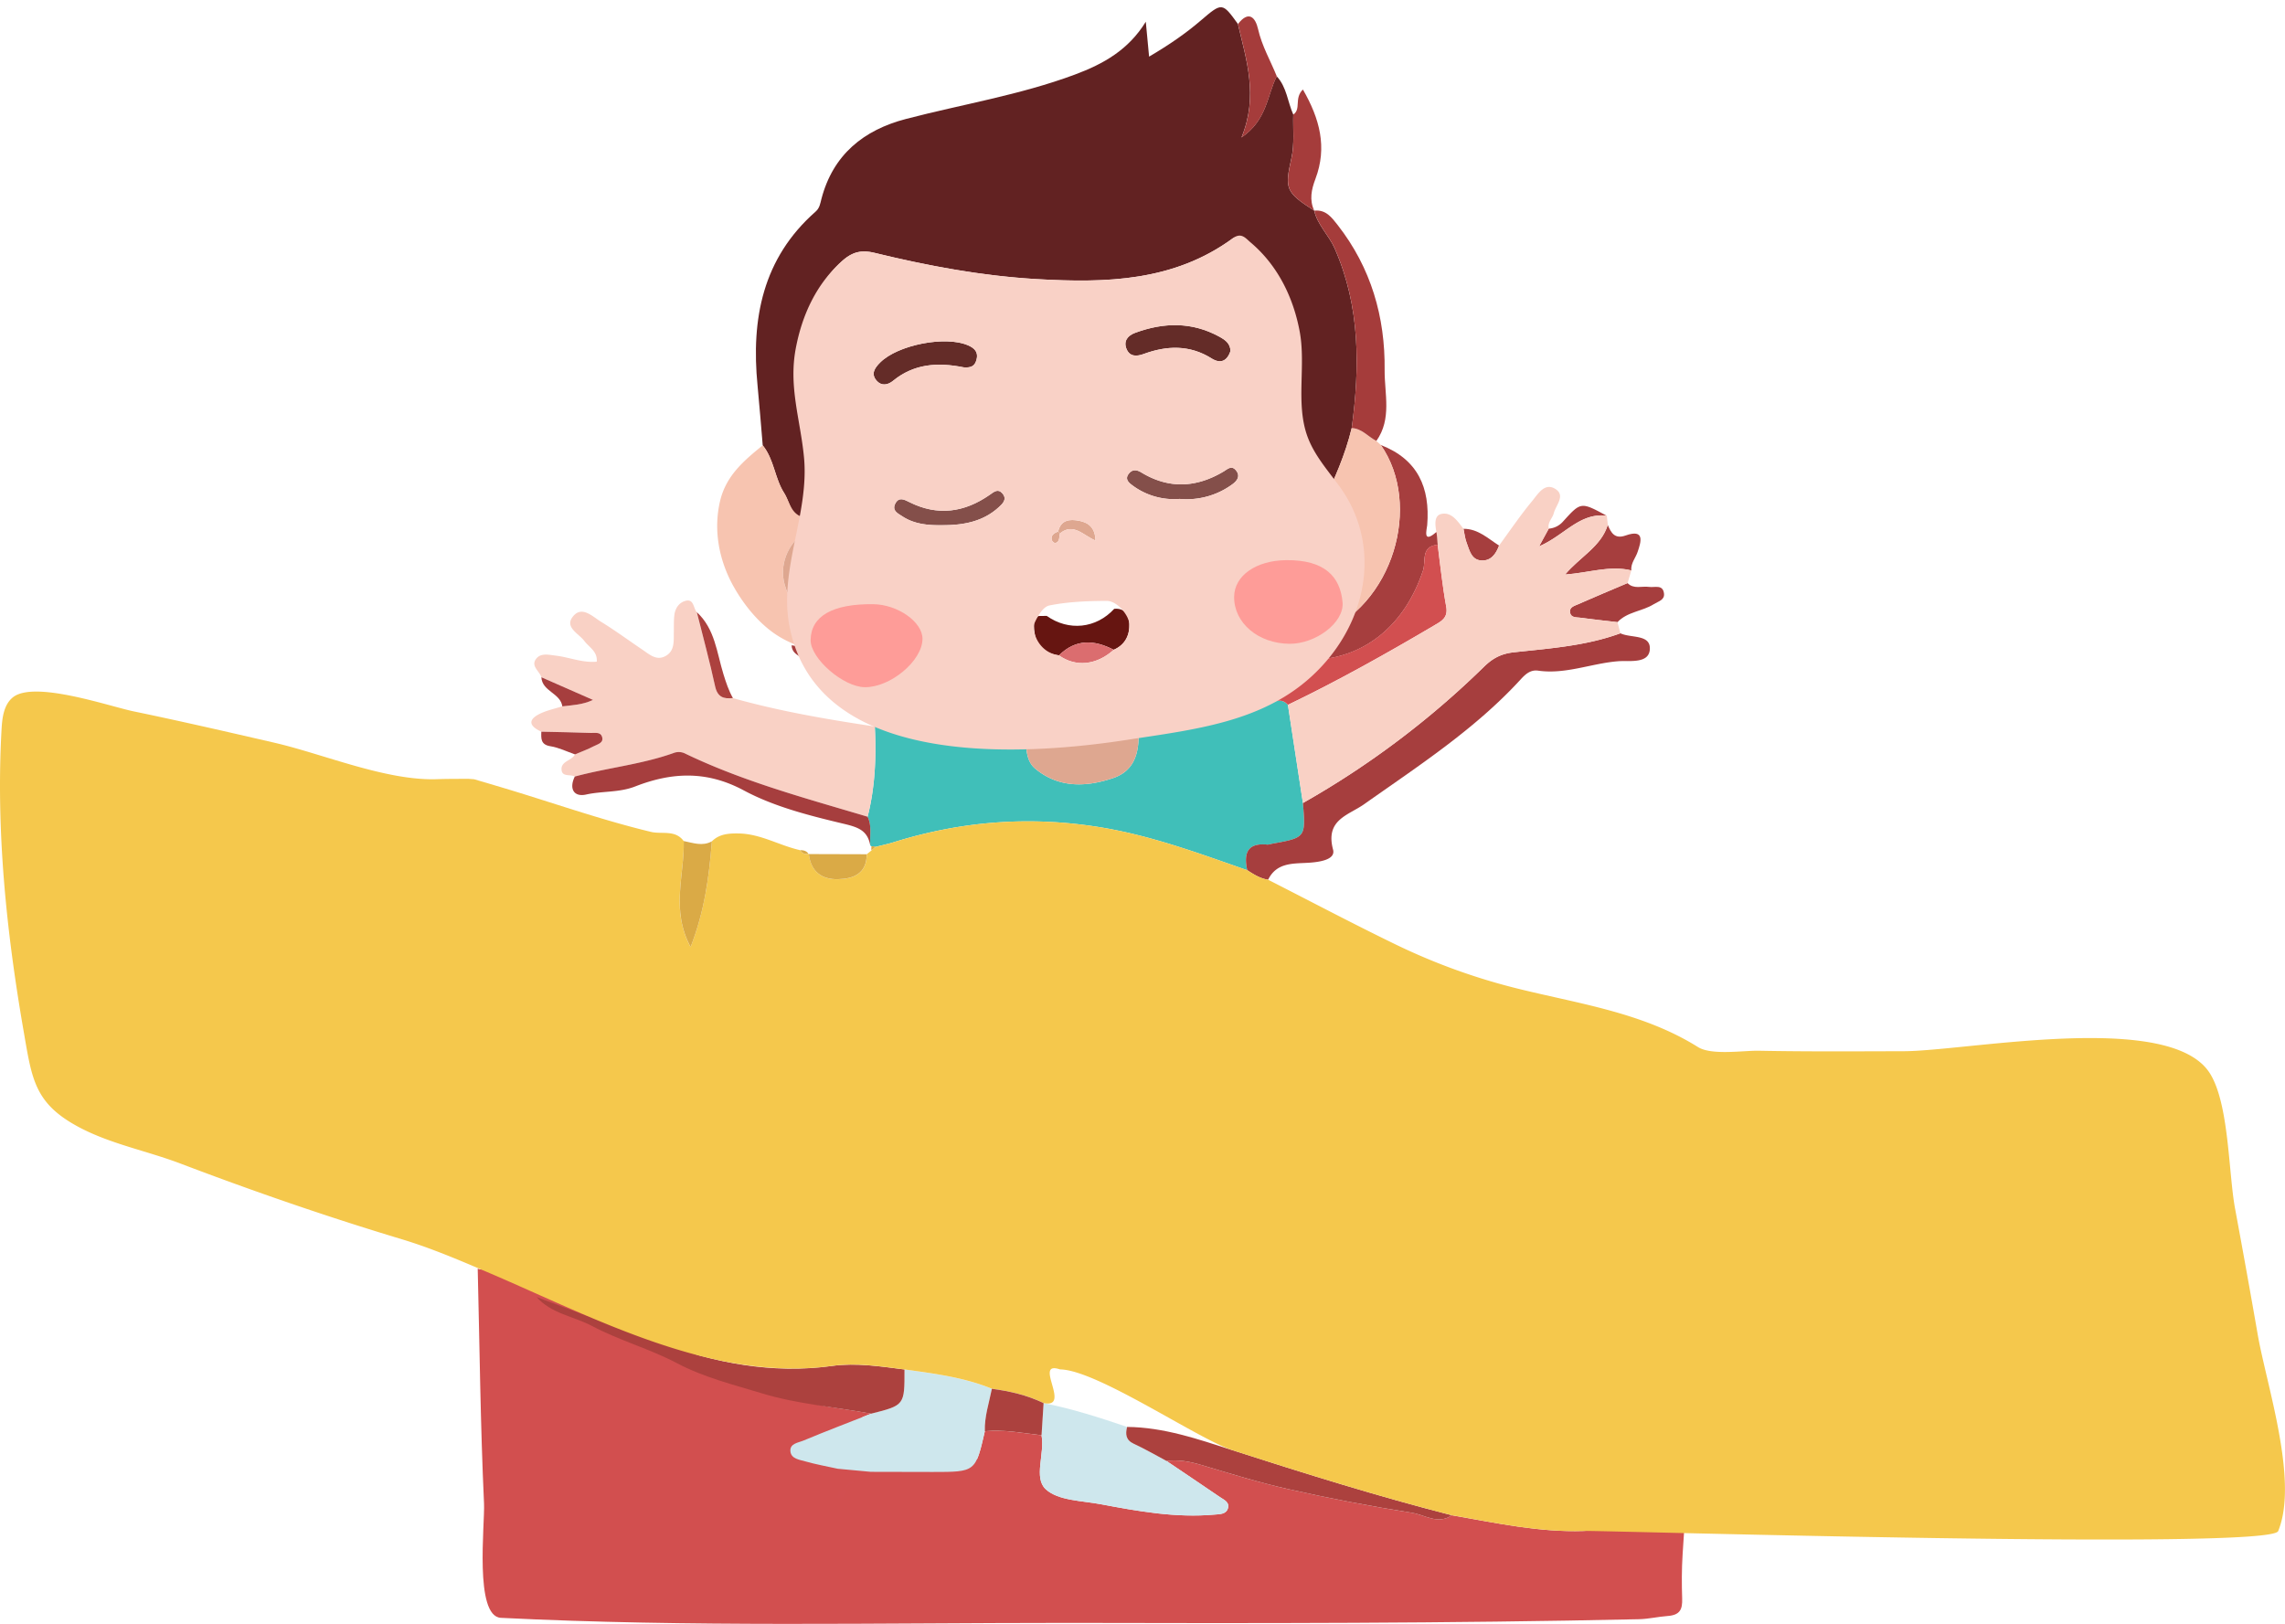 <svg xmlns="http://www.w3.org/2000/svg" viewBox="0 0 1511.82 1074.55"><defs><style>.cls-1{fill:#d24f4f;}.cls-2{fill:#982e2f;}.cls-3{fill:#40bfb9;}.cls-4{fill:#a63e3e;}.cls-5{fill:#cee7ed;}.cls-6{fill:#ac413e;}.cls-7{fill:#f5c84c;}.cls-8{fill:#daaa46;}.cls-9{fill:#622222;}.cls-10{fill:#f9d1c5;}.cls-11{fill:#f7c4b0;}.cls-12{fill:#a53c3b;}.cls-13{fill:#d24f50;}.cls-14{fill:#dea790;}.cls-15{fill:#642c28;}.cls-16{fill:#661511;}.cls-17{fill:#844f4a;}.cls-18{fill:#db6d6f;}.cls-19{fill:#f9d1c6;}.cls-20{fill:#fe9c98;}</style></defs><g id="Layer_2" data-name="Layer 2"><g id="Layer_2-2" data-name="Layer 2"><path class="cls-1" d="M1117.73,913.32c-17.65,26.39-33.4,54-45.42,83.24-5.26,12.82-12.34,16.08-24.46,16.49-29.68,1-58.38-5.39-87.29-10.4-9.11,6.41-17.8-.27-26.28-1.61q-41.16-6.51-81.88-15.68c-19.44-4.35-38.53-10.3-57.64-16-7.62-2.27-15.12-3.63-23-2.66,11.76,7.94,23.54,15.84,35.26,23.85,2.56,1.76,6.39,3.26,5.54,7.07-1,4.47-5.45,4.29-9,4.6-25.47,2.29-50.39-2.17-75.22-6.86-12.55-2.37-28.15-2.32-36.41-9.88s-.54-23.58-2.81-35.74c-12.47-1.44-24.87-3.92-37.53-2.67-2,8.77-3.36,14.68-5.24,18.67l-75.93-28,6-2.33c-7.26-1.34-14.56-2.45-21.88-3.53-72-10.66-115.81-54.09-181.17-85.24-6.16-2.94-23.3-6.68-29-10-5.92-3.45-22.11,5.74-28.3,2.84,1.28,51.83,1.79,103.71,4.18,155.49.62,13.41-6.58,74.66,11.16,75.55,124.93,6.22,249.79,3.34,374.81,3.34,126,.31,252.09.35,378.1-2.43,6.49-.14,12.76-1.68,19.08-2.13,8.24-.6,9.8-4.48,9.57-11.55-.32-9.66-.32-19.36.28-29C1115.58,990.32,1119.54,951.94,1117.73,913.32Zm-552.6,152.44h0Z"/><path class="cls-2" d="M1103.2,1.21,1099.74,0Z"/><path class="cls-3" d="M578.79,480.73c18.91-4.39,37,4.5,55.72,3.4,14.56,3.71,29.47,3.69,44.33,4.12,0,7.41.3,15.55,6.08,20.36,15.55,12.94,33.69,12.3,51.59,6.23,14.44-4.89,17.3-17.33,16.76-31,19.82-2.15,40-2.54,58.19-12.45,9.86,1.84,18.29-3.29,27.19-5.85,4.85-1.4,9.24-3.85,13.47.88l9.93,64.95c1.87,22.88,1.86,22.88-20.77,27a10.07,10.07,0,0,1-2.69.52c-13.37-1.38-15.85,5.81-13.38,16.92-31.9-11.11-63.44-22.88-97.16-28.39-46.68-7.64-92.07-4.1-136.95,9.93-3.88,1.22-7.89,2-11.83,3.06a5.36,5.36,0,0,0-2.65-.38l-.83-.56c-.47-6.35,1.21-12.91-1.76-19C579,520.8,579.84,500.84,578.79,480.73Z"/><path class="cls-4" d="M825.21,575.8c-2.47-11.11,0-18.3,13.38-16.92a10.07,10.07,0,0,0,2.69-.52c22.63-4.11,22.64-4.11,20.77-27a579.93,579.93,0,0,0,119.73-90.1c5.75-5.62,11.31-8.72,20-9.66,23.65-2.57,47.64-4.22,70.32-12.55,6.92,3.34,20.24.43,19.46,10.76-.73,9.58-13.77,7.17-20.9,7.73-17.78,1.39-34.82,8.84-53,6.23-5.2-.75-8.58,2.54-11.74,6-30.15,32.85-67.31,56.91-103.35,82.36-10.49,7.41-25.88,10.21-20.58,30.06,1.81,6.78-9.17,8.24-16.13,8.69-10.24.65-21.18-.34-26.84,11.24C833.82,581.29,829.49,578.61,825.21,575.8Z"/><path class="cls-5" d="M554.23,971.87c-7.18-1.59-14.44-2.87-21.48-4.89-3.78-1.09-9.17-1.63-9.77-6.44-.67-5.39,5.12-5.87,8.55-7.3,14.84-6.2,29.88-11.92,44.85-17.81,22.13-5.57,22.13-5.57,22.06-29.25,19.61,2.73,39.27,5.2,57.81,12.77-1.85,9.32-5,18.43-4.66,28.11C645.44,974,645.44,974,617.18,974c-13.69,0-27.37-.06-41.06-.09Z"/><path class="cls-5" d="M771.75,966.68c11.76,7.94,23.54,15.84,35.26,23.85,2.56,1.76,6.39,3.26,5.54,7.07-1,4.47-5.45,4.29-9,4.6-25.47,2.29-50.39-2.17-75.22-6.86-12.55-2.37-28.15-2.32-36.41-9.88s-.54-23.58-2.81-35.74l1.35-21.27c18.85,3.71,37.09,9.55,55.23,15.75-1.13,4.77-1,8.66,4.48,11.17C757.54,958.76,764.58,962.87,771.75,966.68Z"/><path class="cls-6" d="M598.44,906.18c.07,23.68.07,23.68-22.06,29.25-24.07-4.45-48.7-6.28-72.17-13.43-19-5.8-38.36-10.5-56.34-20s-38.13-15-56.11-24.56c-12.19-6.47-27-8.14-36.73-19.19,27,10.08,53.91,20.35,81,30.17,37,13.43,74.79,20.91,114.49,15.42C566.45,901.64,582.51,904.17,598.44,906.18Z"/><path class="cls-6" d="M771.75,966.68c-7.17-3.81-14.21-7.92-21.57-11.31-5.45-2.51-5.61-6.4-4.48-11.17,24.3.2,47,8.09,69.66,15.38,48.07,15.48,96.25,30.55,145.2,43.07-9.11,6.41-17.8-.27-26.28-1.61q-41.16-6.51-81.88-15.68c-19.44-4.35-38.53-10.3-57.64-16C787.14,967.07,779.64,965.71,771.75,966.68Z"/><path class="cls-7" d="M1455.59,702.86c-37-31-156.92-7.34-196.15-7.27-32,.07-63.93.31-95.88-.32-10-.19-31.13,3.2-40.11-2.42-35.82-22.42-77.14-28.41-117-38.12a411.21,411.21,0,0,1-82.69-29.6c-28.5-13.82-56.5-28.63-84.72-43-5.19-.82-9.52-3.5-13.8-6.31-31.9-11.11-63.44-22.88-97.16-28.39-46.68-7.64-92.07-4.1-136.95,9.93-3.88,1.22-7.89,2-11.83,3.06l-2.69,2.31-3.14,2.53c0,12.86-8.78,16.28-19.09,16.53-10.81.26-17.89-5.21-19.21-16.63H535c-2.38.24-4.39-.32-5.6-2.6-13.71-3.07-26.13-10.82-40.64-11.06-6.55-.1-12.81.27-17.79,5.23-1.8,23-4.7,45.78-14.06,69.92-13.29-24.63-4-47.66-4.55-70.11-5.61-7.68-14.42-4.35-21.69-6.09C400.38,543.16,371,533,341.22,523.84c-9.15-2.82-18.35-5.48-27.52-8.21l-4-.3c-6.88.08-13.77,0-20.65.26C255.44,516.7,214.1,499,181.72,491.5c-31.07-7.17-62.14-14.32-93.36-20.8-15.93-3.3-65.4-20.51-79.68-9.39-6,4.67-7.18,13.15-7.62,20.74-3.84,67,3.15,134.57,14.63,200.56,5.42,31.17,7,47.23,35.78,62.82,21.31,11.55,45.66,16,68.15,24.58,48.17,18.31,96.9,35.16,146.24,50,19.86,6,39.17,14.31,58.22,22.46,69.62,29.8,147.82,72.2,226.42,61.34,16-2.2,32,.33,47.94,2.34,19.61,2.73,39.27,5.2,57.81,12.77,11.84,1.58,23.4,4.23,34.22,9.5,18.85,3.71-7.29-28.48,10.86-22.29,24.29.21,91.37,46.13,114,53.42,48.07,15.48,96.25,30.55,145.2,43.07,28.91,5,57.61,11.39,87.29,10.4,12.12-.41,454.21,12.93,459.48.11,13.68-33.28-7.73-96.66-13.52-130q-7.26-41.74-15-83.41c-4.41-23.84-3.91-69.4-16.73-89.61A31.32,31.32,0,0,0,1455.59,702.86Z"/><path class="cls-8" d="M452.38,556.52c6.19,1.22,12.37,3.64,18.61.19-1.8,23-4.7,45.78-14.06,69.92C443.64,602,452.93,579,452.38,556.52Z"/><path class="cls-6" d="M690.47,928.45l-1.35,21.27c-12.47-1.44-24.87-3.92-37.53-2.67-.29-9.67,2.81-18.78,4.66-28.1C668.09,920.53,679.65,923.18,690.47,928.45Z"/><path class="cls-8" d="M535.14,565.14l38.3.11c0,12.85-8.78,16.27-19.09,16.52C543.55,582,536.46,576.56,535.14,565.14Z"/><path class="cls-8" d="M529.42,562.54c2.27,0,4.33.46,5.6,2.61C532.64,565.38,530.63,564.82,529.42,562.54Z"/><path class="cls-8" d="M576.62,560a5.36,5.36,0,0,1,2.65.38l-2.69,2.31A7.84,7.84,0,0,1,576.62,560Z"/><path class="cls-9" d="M866.17,341.57c5.43-41.48-19.7-55.72-29.84-96.41-5.54-22.19,5-54.82-13-70-3.25-2.73-2-21.6-7.68-17.45-39,28.59-84,29.6-129.57,27-36.39-2.1-72.12-8.78-107.45-17.38-8.5-2.07-14.55-.71-21.12,5.09-24.76,21.84-23.33,50.79-25.18,81.78-1.77,29.51,4.45,89,10,118-7.4-2.56-19.93-40.43-23.44-45.84-6.33-9.78-6.67-22.35-14.25-31.64-1.14-13.22-2.14-26.46-3.43-39.67-4.31-44.06,3.34-84.12,38.38-115,2.79-2.45,3.09-5.42,3.9-8.47,7.67-29.23,27.88-45.55,55.94-52.87C636.66,69,674.77,62.89,711.09,49.38c19.14-7.11,35.59-16.44,47-35,.69,7.29,1.38,14.58,2.18,23.1,12.94-7.62,24-15.14,34.31-24,14-12,14.14-11.9,24.46,2.38,5.52,23.84,13.66,47.45,2.36,75.09,17.18-11.77,16.8-27.88,23.32-40.45,6.65,7.13,7.18,16.9,10.94,25.28-.29,9.55.86,19.42-1.17,28.58-4.53,20.45-4.16,22.71,15,35l0,0c2.23,9.57,9.71,16.22,13.59,25.08C900,203,899.76,242.8,894.34,283.25,890.12,300.7,883,317,875.16,333.09,871.3,335,871,340.7,866.17,341.57Z"/><path class="cls-10" d="M578.79,480.73c1.05,20.11.22,40.07-4.76,59.7-40.76-12.17-81.92-23.17-120.47-41.68a9.5,9.5,0,0,0-7.88-.49c-21.21,7.63-43.74,9.73-65.38,15.58-2.86-1.66-8.17.42-8.74-4.23-.72-6,6.74-6.17,8.86-10.43,4.17-1.77,8.49-3.29,12.47-5.41,2.51-1.34,6.89-2.15,5.38-6.45-1.1-3.12-4.71-2.23-7.27-2.33-10.94-.41-21.89-.57-32.84-.83-8.73-4-8.77-8.32-.18-12.25,4.46-2,9.37-3.06,14.08-4.54,6.56-.86,13.31-.95,20.28-4.27l-34.15-15c-1.28-4.09-7.21-7.4-3.43-12.21,3.16-4,8.25-2.6,12.91-2.06,9.05,1.06,17.73,4.89,27.17,4,.55-6.87-5.07-9.46-8.22-13.7-3.72-5-13.65-9.17-7.24-16.56,5.86-6.76,12.76.48,18.3,3.87,9.4,5.76,18.29,12.35,27.45,18.52,4.53,3.05,9.09,7.36,15,4.25,6.41-3.36,5.57-9.95,5.69-15.91.07-3.69-.06-7.39.32-11,.46-4.42,2.8-8.26,6.94-9.58,6.13-2,5.51,4.61,7.94,7.38,4.08,16.31,8.53,32.54,12.08,49,1.58,7.28,5.68,8.52,11.8,7.83C515.73,470.61,547.19,476,578.79,480.73Z"/><path class="cls-11" d="M504.64,294.68c7.58,9.29,7.92,21.86,14.25,31.64,3.51,5.41,4.15,13.05,11.54,15.62,3.15,3.1,1.25,7,1.66,10.52-11.19,7.68-16.52,21.81-12.93,34.31,4.71,16.42,12.48,21.07,35.06,21,4,7.72,15.81,10.56,13.85,22-.26,1.52-8.53,2.6-9.86,2.74a41.63,41.63,0,0,1-10.28-.37c-12.41-1.84-24.74-5.55-35.18-12.68-11.14-7.61-20.56-19.3-27.17-31-8.14-14.36-12.34-31-10.72-47.47a73,73,0,0,1,1.49-9.17C480.25,314.82,492.2,304.78,504.64,294.68Z"/><path class="cls-4" d="M950.35,352c2,2.67,1.54,5.58.88,8.52-11.36.84-7.71,11-9.68,16.9-11.93,35.91-37.91,57.19-70.77,59.18-18.4,1.11-29.4,8-39.86,19-6,6.27-13,10.54-19.46,15.87-18.17,9.91-38.37,10.3-58.19,12.44q-1-3.25-2.11-6.49c25.36-8.29,48.88-19.58,68.43-38.47,5.67-5.48,6.65-15.65,16.58-16.8,12.36,5.12,24.31,2.42,36.1-2.07,50-19.05,68.74-86.22,41.31-125.61,24.41,9.45,32.71,28.13,30.7,53C944,350.47,941.1,360.21,950.35,352Z"/><path class="cls-11" d="M913.58,294.39C941,333.78,922.28,401,872.27,420c-11.79,4.49-23.74,7.19-36.1,2.07,4.19-13.37,13.61-23.94,19.42-36.44,3.68,0,7.43.4,11-.13,13.28-2,20.19-10.87,21.75-23.22,1.5-11.86,2.3-24.52-13.21-29.19,7.81-16.07,15-32.39,19.18-49.84,6.76.31,10.83,5.75,16.3,8.52Z"/><path class="cls-12" d="M910.64,291.77c-5.47-2.77-9.54-8.21-16.3-8.52,5.42-40.45,5.65-80.26-11.2-118.77-3.88-8.86-11.36-15.51-13.59-25.08,7.69-.86,11.58,4.51,15.56,9.6,22,28.19,31.42,60.72,31,95.95C916,260.59,921,277.2,910.64,291.77Z"/><path class="cls-4" d="M380.3,513.84c21.64-5.85,44.17-8,65.38-15.58a9.5,9.5,0,0,1,7.88.49c38.55,18.51,79.71,29.51,120.47,41.68,3,6.12,1.29,12.68,1.76,19-1.81-10-8-12.05-17.68-14.36-22.54-5.38-45.81-11.22-66-22.06-24.73-13.26-47.77-12-71.88-2.6-10.58,4.13-21.67,2.95-32.41,5.33C379.77,527.55,376.32,522,380.3,513.84Z"/><path class="cls-12" d="M869.53,139.38c-19.15-12.3-19.52-14.56-15-35,2-9.16.88-19,1.17-28.58,5.36-3.74.35-10.76,6.34-16.57,11.1,19.25,16.23,38.18,8.28,59.17C867.65,125.45,866.22,132.24,869.53,139.38Z"/><path class="cls-12" d="M844.77,50.51c-6.52,12.57-6.14,28.68-23.32,40.45,11.3-27.64,3.16-51.25-2.36-75.09,7.07-9.12,11.51-4.47,13.3,3.44C834.91,30.46,840.59,40.14,844.77,50.51Z"/><path class="cls-4" d="M1070.15,411.7c-8.22-1-16.46-1.81-24.65-2.94-2.53-.35-6.1.12-6.71-3.41s2.83-4.4,5.16-5.43c10.91-4.82,21.92-9.41,32.89-14.08,4.15,4.23,9.47,1.82,14.24,2.52,3.69.53,9.06-1.82,9.86,4.26.59,4.43-3.65,5.23-6.77,7.18C1086.52,404.59,1076.65,404.76,1070.15,411.7Z"/><path class="cls-4" d="M1079.31,377.47c-14.2-3.49-28,1.58-43.8,2.7,10.06-11.88,23.83-18.5,28.23-32.84,2.18,5.29,4.67,9.55,11.82,7,13.06-4.61,10.08,4.54,8,10.68C1082.25,369.16,1078.86,372.62,1079.31,377.47Z"/><path class="cls-6" d="M609.57,462.91c21.83,12.36,46.24,16.39,70.22,21.79-.32,1.18-.63,2.37-.95,3.55-14.86-.43-29.77-.41-44.33-4.12-3.7-6.75-11.51-7.46-17.1-11.49C613.75,470,609.38,468.45,609.57,462.91Z"/><path class="cls-4" d="M523.72,427c14.73,1.82,29.06,9.95,44.35,2.77,6.62,2.76,10.24,8.68,14.61,13.81-17.64.24-35.37,1.91-51.62-8C527.29,433.23,524,431.82,523.72,427Z"/><path class="cls-4" d="M358.16,484.16c10.95.26,21.9.42,32.84.83,2.56.1,6.17-.79,7.27,2.33,1.51,4.3-2.87,5.11-5.38,6.45-4,2.12-8.3,3.64-12.47,5.41-5.4-1.87-10.68-4.51-16.23-5.39C357.68,492.75,358,488.69,358.16,484.16Z"/><path class="cls-6" d="M484.92,461.91c-6.12.69-10.22-.55-11.8-7.83-3.55-16.43-8-32.66-12.08-49,12,11,13.21,26.8,17.6,41C480.36,451.63,482.1,456.91,484.92,461.91Z"/><path class="cls-4" d="M1063.09,341.31c-17.89-2.33-28,13-44.78,20.21,2.88-5.27,4.63-8.49,6.38-11.7a14,14,0,0,0,9.51-4.8C1046,332,1045.94,332,1063.09,341.31Z"/><path class="cls-4" d="M991.83,361c-2,5.45-5.27,10.17-11.56,9.88-6.76-.31-8-6.69-9.88-11.66-1.13-2.94-1.44-6.2-2.11-9.31C977.89,349.84,984.44,356.31,991.83,361Z"/><path class="cls-4" d="M358.19,448.13l34.15,15c-7,3.32-13.72,3.41-20.28,4.27C370.77,458.55,358.68,457.53,358.19,448.13Z"/><path class="cls-6" d="M590.1,449.81c2.5.94,4.77,2.17,5.89,4.81C592.57,454.8,590.59,453.22,590.1,449.81Z"/><path class="cls-6" d="M604,460l5.67,3C607.36,462.87,605.11,462.55,604,460Z"/><path class="cls-6" d="M598.56,457.19c2.67-.48,4.46.72,5.69,3C601.81,460.21,599.56,459.91,598.56,457.19Z"/><path class="cls-6" d="M595.77,454.48c1.72.25,3,.91,2.94,3Z"/><path class="cls-13" d="M559.87,985.72c-.25,3.41-1.9,5.49-5.47,5.73C554.26,987.67,556.17,985.85,559.87,985.72Z"/><path class="cls-13" d="M565.82,980.43l-5.77,3.41C560.75,980.64,563.14,980.29,565.82,980.43Z"/><path class="cls-13" d="M811.46,471.39c6.43-5.33,13.46-9.6,19.46-15.87,10.46-10.94,21.46-17.86,39.86-19,32.86-2,58.84-23.27,70.77-59.18,2-5.91-1.68-16.06,9.68-16.9,1.81,13.63,3.12,27.36,5.62,40.87,1.38,7.49-3.16,9.71-7.94,12.53-31.65,18.65-63.66,36.63-96.79,52.55-4.23-4.73-8.62-2.28-13.47-.88C829.75,468.1,821.32,473.23,811.46,471.39Z"/><path class="cls-14" d="M678.84,488.25c.32-1.18.63-2.37.95-3.55a378.45,378.45,0,0,0,71.37-7.36q1.07,3.24,2.11,6.49c.54,13.68-2.32,26.12-16.76,31-17.9,6.07-36,6.71-51.59-6.23C679.14,503.8,678.88,495.66,678.84,488.25Z"/><path class="cls-14" d="M875.16,333.09c15.51,4.67,14.71,17.33,13.21,29.19-1.56,12.35-8.47,21.26-21.75,23.22-3.6.53-7.35.11-11,.13q5.29-22,10.58-44.06C871,340.7,871.3,335,875.16,333.09Z"/><path class="cls-15" d="M637.55,243.06c-17.63-3.52-33.07-2.17-46.62,8.87-3.68,3-7.87,3.54-11-.13-3.81-4.44-1.2-8.31,2.35-11.88,11.68-11.73,43.25-17.95,58.29-11.39,4.24,1.85,6.88,4.52,5.51,9.52C644.91,242.27,642.54,243.43,637.55,243.06Z"/><path class="cls-14" d="M554.22,407.74c-22.58.1-30.35-4.55-35.06-21-3.59-12.5,1.74-26.63,12.93-34.31C539.62,370.83,544.39,390.3,554.22,407.74Z"/><path class="cls-15" d="M814.12,232.32c-2.17,6.28-6.29,8.74-12.47,4.86-14.48-9.08-29.56-8.56-44.84-3-5.08,1.86-9.41,1.74-11.48-3.31s.57-8.75,5.71-10.65c19-7,37.63-7.36,55.78,2.58C810.43,224.82,814,227.13,814.12,232.32Z"/><path class="cls-16" d="M737.2,402.86c7.29-.71,9.71,4.55,10,9.92.34,7.48-2.76,13.92-10.3,17.19-12.89-6.69-25.17-7.32-36.25,3.69-13.91-1.88-17.21-11.18-16.38-23.38l2.62-2.66,5.65-.08C707.09,417.8,725.22,415.9,737.2,402.86Z"/><path class="cls-17" d="M780.5,330.13a45.91,45.91,0,0,1-31-8.77c-2.38-1.74-5.57-4.17-2.7-7.84,2.31-3,5.09-2.88,8.41-.86,18.16,11,36.34,10.06,54.27-.62,2.8-1.68,5.33-4.32,8.24-.83,3.24,3.88.62,7.09-2.36,9.25A51,51,0,0,1,780.5,330.13Z"/><path class="cls-17" d="M623.64,347.53c-9.29.13-18.45-.52-26.52-5.79-2.94-1.93-7.15-3.75-4.81-8.42s5.88-2.8,9.37-1.05c18.69,9.37,36.39,6.84,53.15-4.84,2.78-1.94,5.4-4.3,8.31-1,3.47,3.91.23,6.89-2.41,9.29C650.22,345.25,637.27,347.54,623.64,347.53Z"/><path class="cls-18" d="M700.61,433.66c11.08-11,23.36-10.38,36.25-3.69C725.44,440.19,711.82,441.58,700.61,433.66Z"/><path class="cls-14" d="M700.1,351.68c1.84-7.85,7.82-8.26,13.92-7.07s10.59,4.47,10.77,13.06c-8.1-3.42-14.62-12-23.46-4.73Q700.69,352.34,700.1,351.68Z"/><path class="cls-14" d="M701.33,352.94c-.76,2.3.15,5.52-3.11,6.4-.6.16-2.23-1.25-2.4-2.13-.63-3.26,1.8-4.49,4.29-5.52C700.49,352.12,700.9,352.54,701.33,352.94Z"/><path class="cls-10" d="M1072.09,419.05c-22.68,8.33-46.67,10-70.32,12.55-8.68.94-14.24,4-20,9.66a579.93,579.93,0,0,1-119.73,90.1l-9.93-64.94c33.13-15.92,65.14-33.9,96.79-52.55,4.78-2.82,9.32-5,7.94-12.53-2.5-13.51-5.21-37.27-5.62-40.88s-.28-4.95-.88-8.51-2-10.75,3.3-11.87c6.8-1.45,10.8,4.85,14.63,9.82.67,3.11,1,6.37,2.11,9.31,1.92,5,3.12,11.35,9.88,11.66,6.29.29,9.52-4.43,11.56-9.88,7.26-9.9,14.15-20.11,22-29.57,3.75-4.54,8.21-12.4,15.35-7.82,6.75,4.32.25,10.65-1.14,16-.9,3.46-4.29,6.12-3.31,10.2-1.75,3.21-3.5,6.43-6.38,11.7,16.81-7.23,26.89-22.54,44.78-20.21.21,2,.43,4,.65,6-4.4,14.34-18.17,21-28.23,32.84,15.8-1.12,29.6-6.19,43.8-2.7-.82,2.79-1.65,5.58-2.47,8.37-11,4.67-22,9.26-32.89,14.08-2.33,1-5.77,1.92-5.16,5.43s4.18,3.06,6.71,3.41c8.19,1.13,16.43,2,24.65,2.94Z"/><path class="cls-19" d="M545.42,459.09c-11.23-11.32-19.35-25.83-23-44.29-7.47-37.75,13.17-74.45,9.52-112.25-2.42-25-10.19-46.36-5.49-71.7,4.17-22.44,13.73-43.18,31.07-58.47,6.57-5.8,12.62-7.16,21.12-5.09,35.33,8.6,71.06,15.28,107.45,17.38,45.55,2.64,90.52,1.63,129.57-27,5.68-4.15,8.51,0,11.75,2.73,17.86,15.05,28.29,36.27,32.51,59S857.15,267,865,288.69c4.35,12.08,13,22,20.65,32.31,27,36.41,20.5,83-8,116.35-34,39.79-83.39,44.73-132.06,52.23C690.19,498.11,591.6,505.62,545.42,459.09ZM701.33,352.94c8.84-7.26,15.36,1.31,23.46,4.73-.18-8.59-4.73-11.88-10.77-13.06s-12.08-.78-13.91,7.08c-2.49,1-4.92,2.26-4.29,5.52.17.88,1.8,2.29,2.4,2.13C701.48,358.46,700.57,355.24,701.33,352.94Zm35.53,77c7.54-3.27,10.64-9.71,10.3-17.19-.25-5.37-7.83-15.12-14.83-15.12-16.13,0-28,1-38,3-4.39.87-8.1,7.62-10,12s2.37,19.12,16.28,21C711.82,441.58,725.44,440.19,736.86,430ZM637.55,243.06c5,.37,7.36-.79,8.51-5,1.37-5-1.27-7.67-5.51-9.52-15-6.56-46.61-.34-58.29,11.39-3.55,3.57-6.16,7.44-2.35,11.88,3.15,3.67,7.34,3.12,11,.13C604.48,240.89,619.92,239.54,637.55,243.06Zm176.57-10.74c-.15-5.19-3.69-7.5-7.3-9.48-18.15-9.94-36.81-9.57-55.78-2.58-5.14,1.9-7.77,5.65-5.71,10.65s6.4,5.17,11.48,3.31c15.28-5.6,30.36-6.12,44.84,3C807.83,241.06,812,238.6,814.12,232.32ZM780.5,330.13a51,51,0,0,0,34.86-9.67c3-2.16,5.6-5.37,2.36-9.25-2.91-3.49-5.44-.85-8.24.83-17.93,10.68-36.11,11.64-54.27.62-3.32-2-6.1-2.1-8.41.86-2.87,3.67.32,6.1,2.7,7.84A45.91,45.91,0,0,0,780.5,330.13ZM623.63,347.54c13.64,0,26.59-2.29,37.1-11.86,2.64-2.4,5.88-5.38,2.41-9.29-2.91-3.26-5.53-.9-8.31,1-16.76,11.68-34.46,14.21-53.15,4.84-3.49-1.75-7.06-3.59-9.37,1.05s1.87,6.49,4.81,8.42C605.19,347,614.35,347.66,623.63,347.54Z"/><path class="cls-20" d="M536.33,423.52c.21-15.82,14.44-24,41.35-23.73,16.26.16,32.78,11.8,32.67,23-.14,14.45-21.13,32.05-38.09,31.93C558,454.65,536.16,435.7,536.33,423.52Z"/><path class="cls-20" d="M853.27,426c-20.76-.13-36.92-13.81-36.73-31.11.15-14.09,14.62-24.05,34.53-24.24,25.29-.24,35.67,10.86,37.2,27.82C889.5,412.1,870.37,426.08,853.27,426Z"/></g></g></svg>